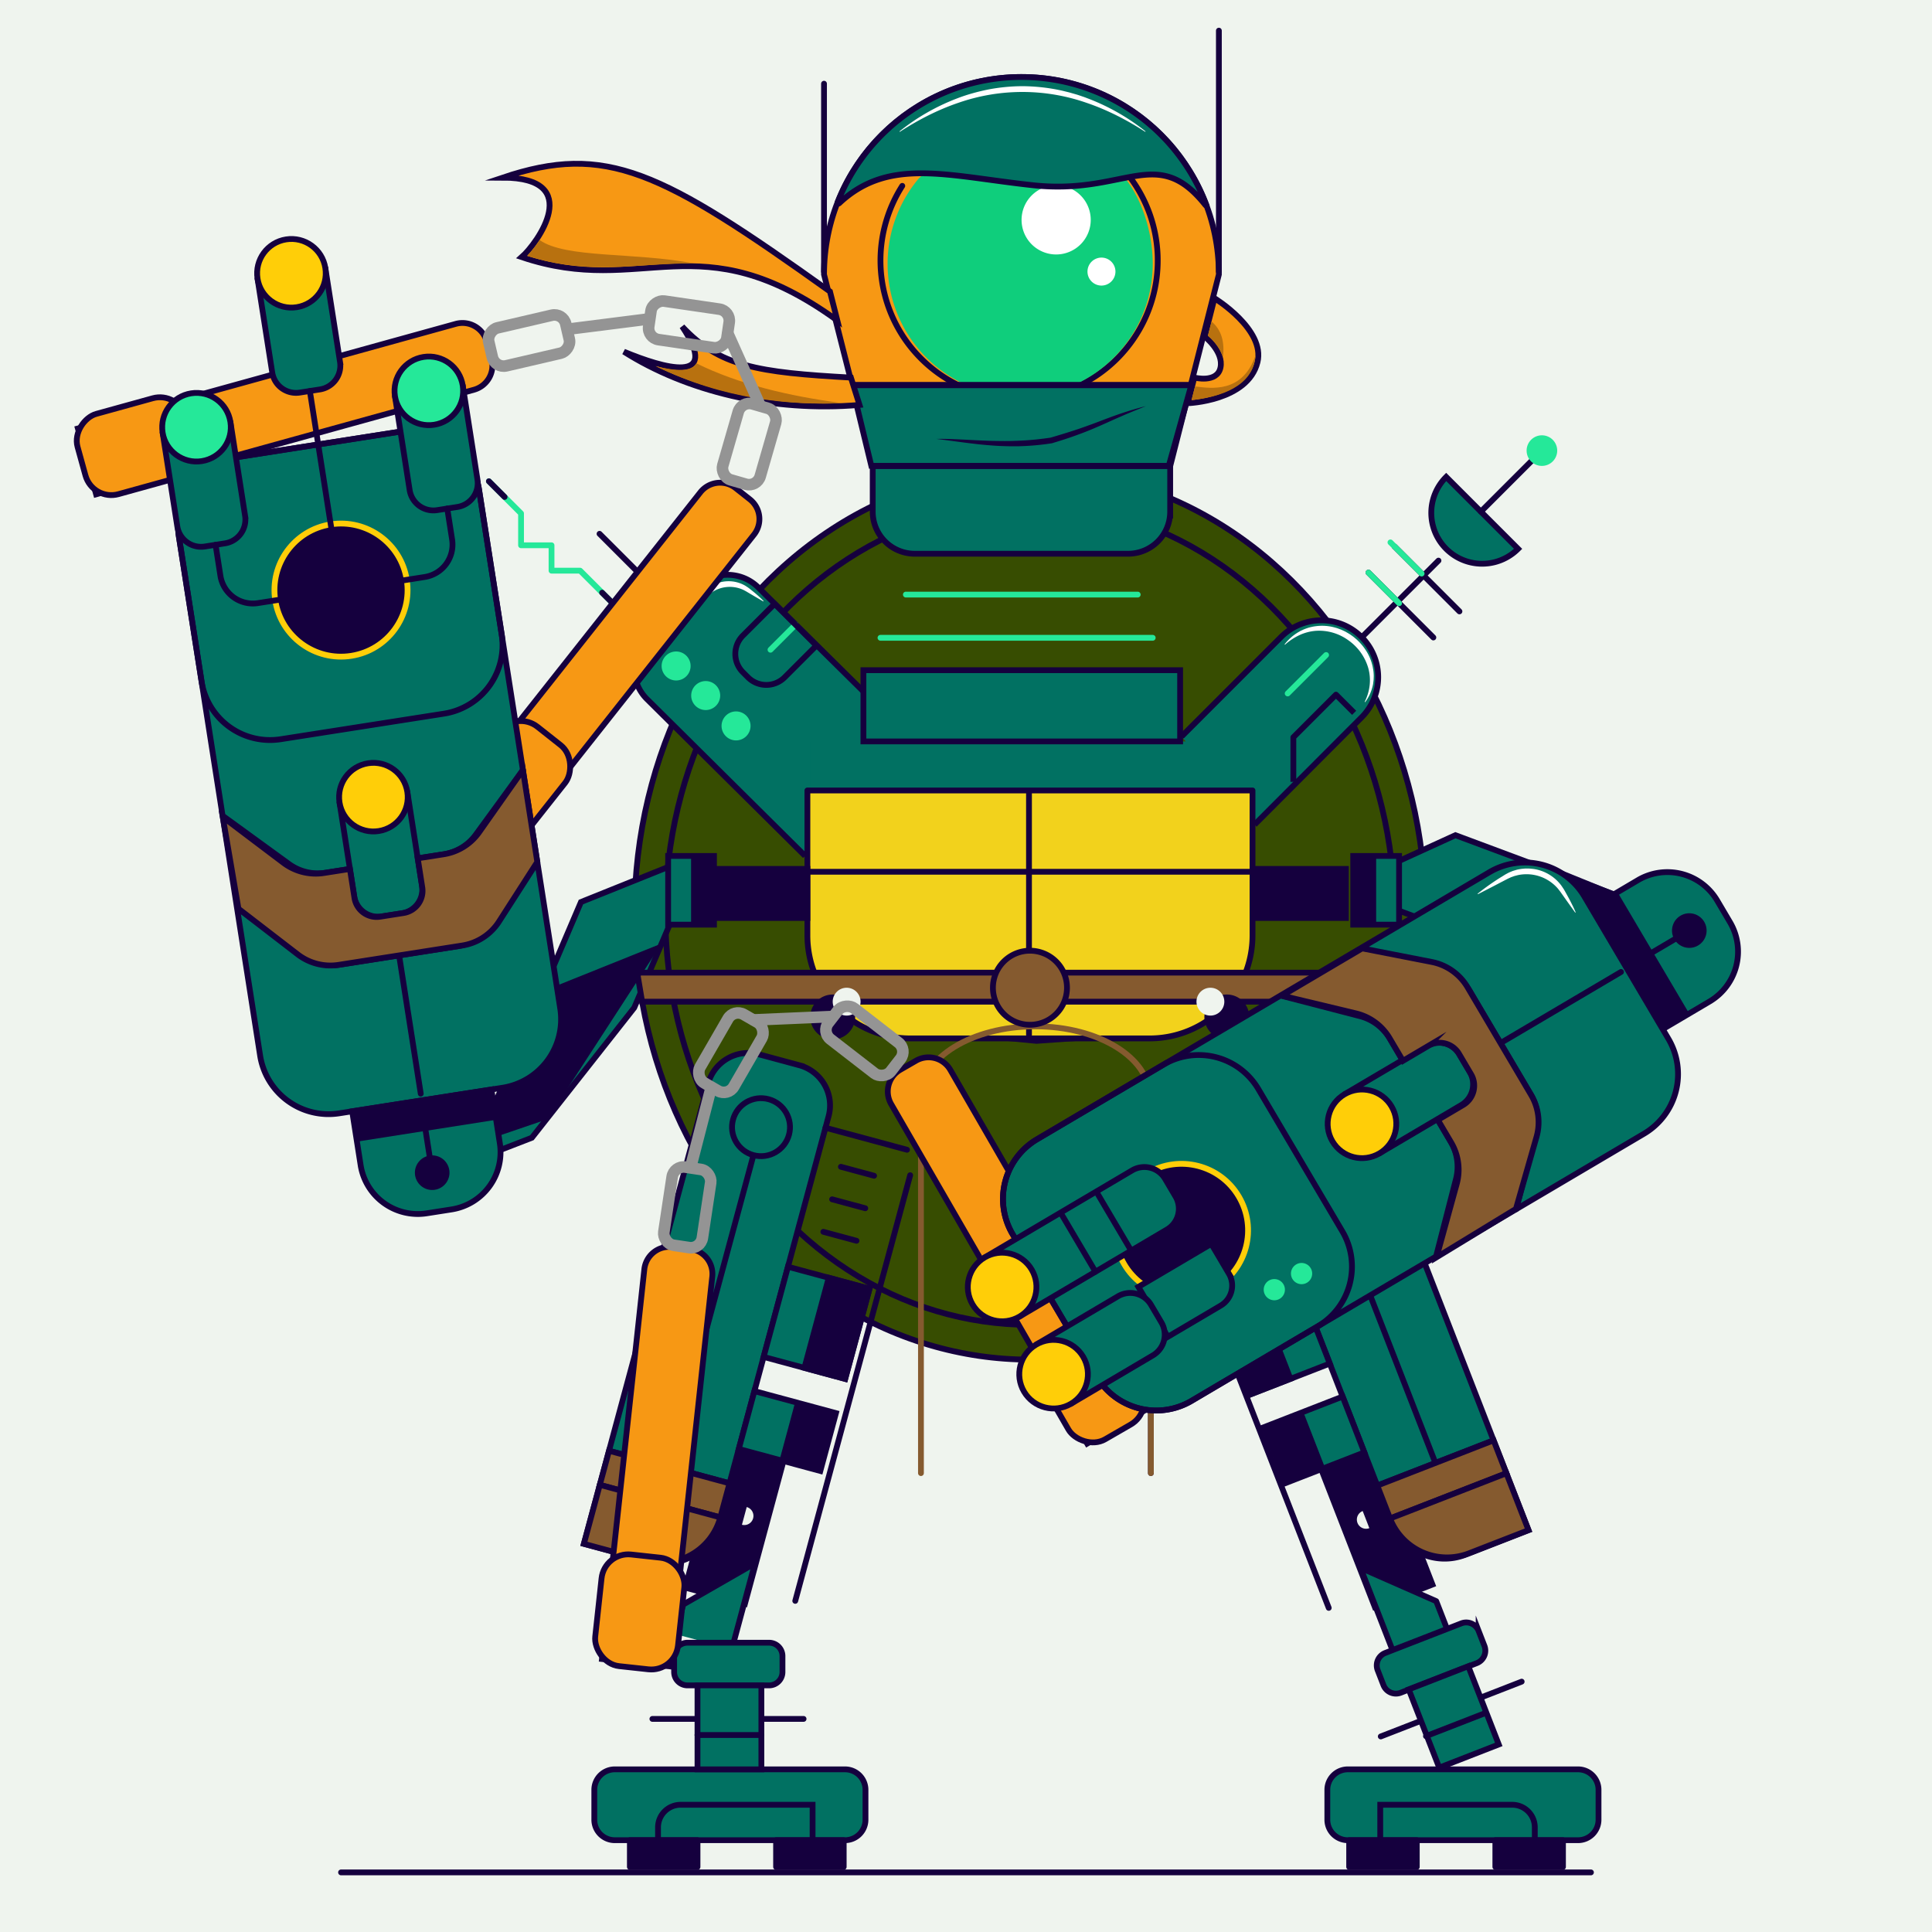 <svg id="Michelangelo" xmlns="http://www.w3.org/2000/svg" viewBox="0 0 2000 2000.003"><defs><style>.cls-1,.cls-20,.cls-30{fill:#eff4ee;}.cls-2{fill:#374d01;}.cls-10,.cls-11,.cls-12,.cls-13,.cls-14,.cls-15,.cls-17,.cls-2,.cls-23,.cls-26,.cls-3,.cls-30,.cls-5,.cls-6,.cls-8,.cls-9{stroke:#15003e;}.cls-10,.cls-11,.cls-13,.cls-16,.cls-17,.cls-2,.cls-20,.cls-21,.cls-22,.cls-27,.cls-29,.cls-30,.cls-5,.cls-9{stroke-linecap:round;}.cls-10,.cls-11,.cls-13,.cls-16,.cls-17,.cls-2,.cls-20,.cls-22,.cls-23,.cls-26,.cls-27,.cls-29,.cls-30,.cls-5,.cls-6{stroke-miterlimit:10;}.cls-10,.cls-11,.cls-12,.cls-13,.cls-14,.cls-15,.cls-16,.cls-17,.cls-2,.cls-20,.cls-21,.cls-22,.cls-23,.cls-26,.cls-29,.cls-3,.cls-30,.cls-5,.cls-6,.cls-8,.cls-9{stroke-width:6px;}.cls-24,.cls-3{fill:#25e899;}.cls-12,.cls-14,.cls-15,.cls-21,.cls-3,.cls-8,.cls-9{stroke-linejoin:round;}.cls-11,.cls-15,.cls-4{fill:#15003e;}.cls-14,.cls-5,.cls-6,.cls-7{fill:#017162;}.cls-8{fill:#f2d21c;}.cls-12,.cls-13,.cls-16,.cls-21,.cls-22,.cls-23,.cls-27,.cls-29,.cls-9{fill:none;}.cls-10{fill:#855a2f;}.cls-16{stroke:#855a2f;}.cls-17,.cls-26{fill:#f79814;}.cls-18{fill:#0fce7c;}.cls-19{fill:#fff;}.cls-20,.cls-21,.cls-22{stroke:#25e899;}.cls-25{fill:#b8710f;}.cls-27{stroke:#949494;stroke-width:12px;}.cls-28{fill:#ffce08;}.cls-29{stroke:#ffce08;}</style></defs><title>Michelangelo</title><g id="Back"><rect class="cls-1" width="2000" height="2000.003"/></g><g id="Character"><ellipse class="cls-2" cx="1066.209" cy="946.628" rx="409.403" ry="460.832"/><ellipse class="cls-2" cx="1066.209" cy="946.628" rx="377.423" ry="424.835"/><path class="cls-3" d="M835.818,933.226h460.781" transform="translate(0 0)"/><path class="cls-4" d="M835.818,933.228l5.003,67.567,45.643,61.667,40,3.787,146.417,14.267,150.12-10.76,50.32-34.883,23.277-66.417-9.99-35.227Z" transform="translate(0 0)"/><path class="cls-5" d="M486.696,1202.549,601.417,933.765l87.108-34.993c13.214-5.308,26.248,8.01,20.659,21.103l-52.65,123.351-105.96,134.571Z" transform="translate(0 0)"/><path class="cls-6" d="M833.435,886.038,669.691,723.678a45.11,45.11,0,0,1,0-63.79l51.63-51.63a45.11,45.11,0,0,1,63.79,0L918.838,740.543" transform="translate(0 0)"/><rect class="cls-7" x="838.801" y="767.507" width="449.069" height="50.787"/><path class="cls-6" d="M1223.21,762.367l103.053-103.054a58.888,58.888,0,0,1,83.28,83.28L1298.724,853.667" transform="translate(0 0)"/><path class="cls-8" d="M1190.092,1074.961H942.325A106.507,106.507,0,0,1,835.819,968.454V818.294h460.781V968.454A106.505,106.505,0,0,1,1190.092,1074.961Z" transform="translate(0 0)"/><line class="cls-9" x1="1065.209" y1="820.293" x2="1065.209" y2="1071.194"/><line class="cls-9" x1="1296.599" y1="902.445" x2="833.818" y2="902.445"/><polygon class="cls-10" points="1467.711 1036.922 664.706 1036.922 659.667 1006.872 1472.749 1006.872 1467.711 1036.922"/><path class="cls-4" d="M684.934,976.686,555.875,1028.532l-60.852,154.503,71.926-24.541Z" transform="translate(0 0)"/><rect class="cls-4" x="681.813" y="1544.408" width="156.02" height="70" transform="translate(-963.031 1901.328) rotate(-74.892)"/><path class="cls-5" d="M672.303,1616.479l-67.864-18.321,128.578-476.284a43.092,43.092,0,0,1,52.832-30.373l41.54,11.214a43.092,43.092,0,0,1,30.369,52.835L744.535,1574.957A58.914,58.914,0,0,1,672.303,1616.479Z" transform="translate(0 0)"/><rect class="cls-5" x="796.976" y="1325.666" width="96.667" height="87.433" transform="translate(-697.06 1828.573) rotate(-74.892)"/><rect class="cls-11" x="818.095" y="1353.226" width="96.667" height="43.717" transform="translate(-686.949 1853.178) rotate(-74.892)"/><rect class="cls-5" x="784.052" y="1437.676" width="62.037" height="87.433" transform="translate(-827.555 1882.197) rotate(-74.892)"/><rect class="cls-4" x="805.172" y="1465.236" width="62.037" height="43.717" transform="translate(-817.445 1906.801) rotate(-74.892)"/><circle class="cls-12" cx="787.797" cy="1166.836" r="30" transform="translate(-544.036 1623.292) rotate(-74.892)"/><path class="cls-12" d="M755.18,1535.523,630.438,1501.848" transform="translate(0 0)"/><path class="cls-12" d="M745.66,1570.788,620.918,1537.112" transform="translate(0 0)"/><path class="cls-12" d="M692.811,1518.686,780.282,1194.673" transform="translate(0 0)"/><rect class="cls-5" x="691.651" y="886.073" width="47.473" height="71.12"/><rect class="cls-4" x="715.403" y="886.073" width="23.737" height="71.12"/><path class="cls-13" d="M852.333,1275.179l34.328,9.267" transform="translate(0 0)"/><path class="cls-13" d="M861.419,1241.523l34.328,9.267" transform="translate(0 0)"/><path class="cls-13" d="M870.505,1207.867l34.328,9.267" transform="translate(0 0)"/><path class="cls-13" d="M854.545,1167.446l84.412,22.788" transform="translate(0 0)"/><path class="cls-5" d="M874.756,1904.961H636.413a21.19,21.19,0,0,1-21.19-21.19v-30.953a21.19,21.19,0,0,1,21.19-21.19H874.756a21.19,21.19,0,0,1,21.19,21.19v30.953A21.19,21.19,0,0,1,874.756,1904.961Z" transform="translate(0 0)"/><path class="cls-14" d="M757.527,1707.351l24.036-89.036-74.255,42.686-8.252,30.566" transform="translate(0 0)"/><path class="cls-13" d="M675.356,1779.403H831.866" transform="translate(0 0)"/><path class="cls-5" d="M796.173,1744.702H711.689a13.833,13.833,0,0,1-13.833-13.833v-16.5a13.833,13.833,0,0,1,13.833-13.833h84.483a13.833,13.833,0,0,1,13.833,13.833v16.5A13.833,13.833,0,0,1,796.173,1744.702Z" transform="translate(0 0)"/><rect class="cls-5" x="722.047" y="1744.702" width="66.127" height="86.927"/><path class="cls-13" d="M722.023,1796.072h66.127" transform="translate(0 0)"/><rect class="cls-15" x="652.047" y="1904.96" width="70" height="27.703"/><rect class="cls-15" x="803.399" y="1904.96" width="70" height="27.703"/><path class="cls-1" d="M768.044,1578.433a9.5,9.5,0,0,0,4.952-18.343" transform="translate(0 0)"/><path class="cls-13" d="M681.189,1904.96v-13.28a23.386,23.386,0,0,1,23.387-23.387H841.19v45" transform="translate(0 0)"/><path class="cls-13" d="M942.206,1216.575l-118.959,440.653" transform="translate(0 0)"/><path class="cls-16" d="M953.365,1161.627V1524.961" transform="translate(0 0)"/><path class="cls-5" d="M1780.456,966.726,1506.642,864.591l-85.391,38.994c-12.953,5.915-12.287,24.538,1.051,29.513l125.661,46.87,170.534,15.979Z" transform="translate(0 0)"/><path class="cls-4" d="M1480.178,954.688l126.516-57.774,153.885,62.399-67.355,35.199Z" transform="translate(0 0)"/><rect class="cls-4" x="1390.82" y="1504.009" width="70" height="156.02" transform="translate(-476.585 624.626) rotate(-21.259)"/><path class="cls-5" d="M1516.808,1609.499l65.51-25.487-178.873-459.764a43.092,43.092,0,0,0-55.783-24.537l-40.099,15.601a43.092,43.092,0,0,0-24.533,55.785l157.512,404.86A58.914,58.914,0,0,0,1516.808,1609.499Z" transform="translate(0 0)"/><rect class="cls-5" x="1274.608" y="1334.029" width="87.433" height="96.667" transform="translate(-411.508 572.064) rotate(-21.259)"/><rect class="cls-11" x="1276.096" y="1341.955" width="43.717" height="96.667" transform="translate(-415.768 565.217) rotate(-21.259)"/><rect class="cls-5" x="1316.675" y="1459.469" width="87.433" height="62.037" transform="translate(-447.85 594.674) rotate(-21.259)"/><rect class="cls-4" x="1318.162" y="1467.394" width="43.717" height="62.037" transform="translate(-452.109 587.827) rotate(-21.259)"/><circle class="cls-12" cx="1353.799" cy="1174.821" r="30" transform="translate(-333.844 570.804) rotate(-21.259)"/><path class="cls-12" d="M1425.735,1537.89l120.415-46.848" transform="translate(0 0)"/><path class="cls-12" d="M1438.979,1571.931l120.415-46.848" transform="translate(0 0)"/><path class="cls-12" d="M1485.94,1514.467l-121.686-312.775" transform="translate(0 0)"/><rect class="cls-5" x="1400.85" y="886.073" width="47.473" height="71.12"/><rect class="cls-4" x="1400.85" y="886.073" width="23.737" height="71.12"/><path class="cls-13" d="M1301.249,1289.453l-33.137,12.892" transform="translate(0 0)"/><path class="cls-13" d="M1288.609,1256.965l-33.137,12.892" transform="translate(0 0)"/><path class="cls-13" d="M1275.969,1224.476l-33.137,12.892" transform="translate(0 0)"/><path class="cls-13" d="M1287.501,1182.579l-81.484,31.702" transform="translate(0 0)"/><path class="cls-5" d="M1395.249,1904.961h238.344a21.19,21.19,0,0,0,21.19-21.19v-30.953a21.19,21.19,0,0,0-21.19-21.19H1395.249a21.19,21.19,0,0,0-21.19,21.19v30.953A21.19,21.19,0,0,0,1395.249,1904.961Z" transform="translate(0 0)"/><path class="cls-14" d="M1441.812,1708.98l-33.438-85.948,78.401,34.483,11.479,29.506" transform="translate(0 0)"/><path class="cls-13" d="M1575.229,1740.826,1429.369,1797.574" transform="translate(0 0)"/><path class="cls-5" d="M1450.054,1752.291l78.735-30.632a13.833,13.833,0,0,0,7.876-17.908l-5.983-15.377a13.833,13.833,0,0,0-17.908-7.876l-78.735,30.632a13.833,13.833,0,0,0-7.876,17.908l5.983,15.377A13.833,13.833,0,0,0,1450.054,1752.291Z" transform="translate(0 0)"/><rect class="cls-5" x="1471.031" y="1734.439" width="66.127" height="86.927" transform="matrix(0.932, -0.363, 0.363, 0.932, -542.282, 666.336)"/><path class="cls-13" d="M1537.784,1773.28l-61.627,23.976" transform="translate(0 0)"/><path class="cls-17" d="M853.016,284.1c0-112.877,91.503-204.381,204.38-204.381s204.384,91.504,204.384,204.381l-50.413,198.471H903.43Z" transform="translate(0 0)"/><path class="cls-13" d="M992.268,398.821a143.588,143.588,0,0,1-58.24-206.404" transform="translate(0 0)"/><path class="cls-13" d="M1170.75,184.87a143.57,143.57,0,0,1-51.577,213.217" transform="translate(0 0)"/><path class="cls-18" d="M1000.941,398.831a137.281,137.281,0,0,1-50.767-213.007C962.314,171.115,1008.635,163.944,1053.5,178c34.993,12.164,39.824,2.713,105.332,0,21.371,21.542,34.476,60.223,34.476,95.117a137.267,137.267,0,0,1-82.09,125.707" transform="translate(0 0)"/><path class="cls-19" d="M1129.126,227.623a35.8,35.8,0,1,1-35.8-35.8,35.798,35.798,0,0,1,35.8,35.8" transform="translate(0 0)"/><path class="cls-19" d="M1154.708,281.144a14.475,14.475,0,1,1-14.477-14.477,14.477,14.477,0,0,1,14.477,14.477" transform="translate(0 0)"/><path class="cls-5" d="M1248.664,211.911a.45.45,0,0,1-.777.43C1197.554,148.972,1165.5,202,1070,191.823c-89.053-9.49-149.803-29.789-201.303,18.612a.978.978,0,0,1-1.581-1.072,204.465,204.465,0,0,1,381.549,2.547Z" transform="translate(0 0)"/><rect class="cls-15" x="1547.984" y="1904.96" width="70" height="27.703"/><rect class="cls-15" x="1396.65" y="1904.96" width="70" height="27.703"/><path class="cls-1" d="M1417.542,1581.932a9.5,9.5,0,0,1-6.889-17.707" transform="translate(0 0)"/><path class="cls-13" d="M1588.82,1904.96v-13.28a23.386,23.386,0,0,0-23.387-23.387H1428.82v45" transform="translate(0 0)"/><path class="cls-13" d="M1210.022,1239.102l165.492,425.369" transform="translate(0 0)"/><path class="cls-13" d="M1191.378,1161.627V1524.961" transform="translate(0 0)"/><path class="cls-16" d="M1191.378,1161.627V1524.961" transform="translate(0 0)"/><path class="cls-4" d="M885.244,1052.737a23.222,23.222,0,1,0-23.223,23.223,23.222,23.222,0,0,0,23.223-23.223" transform="translate(0 0)"/><path class="cls-4" d="M1293.224,1052.737a23.222,23.222,0,1,0-23.223,23.223,23.222,23.222,0,0,0,23.223-23.223" transform="translate(0 0)"/><rect class="cls-4" x="739.154" y="896.496" width="99.647" height="56.797"/><rect class="cls-4" x="1296.609" y="896.496" width="99.647" height="56.797"/><path class="cls-16" d="M1190.092,1135.141c0-40.14-52.993-72.68-118.364-72.68s-118.36,32.54-118.36,72.68" transform="translate(0 0)"/><path class="cls-10" d="M1104.542,1022.509a38.333,38.333,0,1,0-38.333,38.333,38.335,38.335,0,0,0,38.333-38.333" transform="translate(0 0)"/><path class="cls-1" d="M1267.416,1036.922a14.413,14.413,0,1,0-14.413,14.413,14.414,14.414,0,0,0,14.413-14.413" transform="translate(0 0)"/><path class="cls-1" d="M890.847,1036.922A14.413,14.413,0,1,0,876.434,1051.335a14.414,14.414,0,0,0,14.413-14.413" transform="translate(0 0)"/><rect class="cls-5" x="893.813" y="693.78" width="327.844" height="73.727"/><path class="cls-5" d="M881.753,398.459l351.549.003-23.385,83.737H901.979Z" transform="translate(0 0)"/><path class="cls-5" d="M1167.834,573.228h-220.877a43.528,43.528,0,0,1-43.527-43.53V482.571h307.934v47.127A43.531,43.531,0,0,1,1167.834,573.228Z" transform="translate(0 0)"/><path class="cls-13" d="M853.016,281.141V86.634" transform="translate(0 0)"/><path class="cls-13" d="M1261.781,31.717V281.144" transform="translate(0 0)"/><path class="cls-13" d="M883.203,398.814H1231.851" transform="translate(0 0)"/><path class="cls-20" d="M911.463,660.244h281.844" transform="translate(0 0)"/><path class="cls-20" d="M937.745,615.513h240.034" transform="translate(0 0)"/><path class="cls-21" d="M669.689,659.89l-46.353-46.353L600.549,590.75h-29.61v-26.273H539.389V531.476l-33.28-33.277" transform="translate(0 0)"/><path class="cls-9" d="M522.358,514.448,506.106,498.197" transform="translate(0 0)"/><path class="cls-9" d="M669.69,659.889,623.337,613.536" transform="translate(0 0)"/><path class="cls-22" d="M823.534,646.68,797.607,672.608" transform="translate(0 0)"/><path class="cls-23" d="M845.138,668.288l-32.863,32.863a26.856,26.856,0,0,1-37.983,0l-5.23-5.23a26.862,26.862,0,0,1,0-37.983l32.863-32.863Z" transform="translate(0 0)"/><path class="cls-24" d="M772.568,740.858a15,15,0,1,0,0,21.213,15.002,15.002,0,0,0,0-21.213" transform="translate(0 0)"/><path class="cls-24" d="M741.139,709.431a15,15,0,1,0,0,21.213,15.002,15.002,0,0,0,0-21.213" transform="translate(0 0)"/><path class="cls-24" d="M710.527,678.816a15,15,0,1,0,0,21.213,15.002,15.002,0,0,0,0-21.213" transform="translate(0 0)"/><path class="cls-9" d="M698.807,630.772l-78.173-78.173" transform="translate(0 0)"/><path class="cls-13" d="M1411.327,658.12l77.775-77.775" transform="translate(0 0)"/><path class="cls-13" d="M1416.627,592.739l67.185,67.185" transform="translate(0 0)"/><path class="cls-22" d="M1416.624,592.743l31.709,31.709" transform="translate(0 0)"/><path class="cls-13" d="M1443.631,565.733l67.185,67.185" transform="translate(0 0)"/><path class="cls-22" d="M1439.384,561.476l32.282,32.282" transform="translate(0 0)"/><path class="cls-6" d="M1571.524,568.158a52.637,52.637,0,1,1-74.44-74.44Z" transform="translate(0 0)"/><path class="cls-9" d="M1533.007,529.639l63.173-63.173" transform="translate(0 0)"/><path class="cls-24" d="M1612.015,466.464a15.833,15.833,0,1,0-15.833,15.833,15.835,15.835,0,0,0,15.833-15.833" transform="translate(0 0)"/><path class="cls-22" d="M1332.997,717.864l39.791-39.787" transform="translate(0 0)"/><path class="cls-12" d="M1338.875,809.316V763.21l44.11-44.11,18.807,18.807" transform="translate(0 0)"/><path class="cls-13" d="M353.053,1938.294h1293.895" transform="translate(0 0)"/><path class="cls-17" d="M880.865,390.875C784.392,385.528,744.688,379.358,706.149,338c40.993,61.087-20.058,42.789-60.339,26.048,64.156,40.761,152.862,62.881,243.942,55.136Z" transform="translate(0 0)"/><path class="cls-19" d="M712.442,640.375A143.565,143.565,0,0,1,724.07,619.2c.546-.847,1.052-1.669,1.631-2.537.669-.908,1.362-1.806,2.061-2.705.764-.839,1.534-1.684,2.334-2.5l2.586-2.261c.908-.7,1.868-1.333,2.811-1.992.982-.594,1.991-1.152,2.993-1.722,1.039-.494,2.105-.936,3.161-1.397,1.083-.389,2.181-.747,3.277-1.104a34.247,34.247,0,0,1,26.522,3.314c.957.59,1.885,1.221,2.813,1.83.871.605,1.626,1.184,2.415,1.828l4.682,3.776a117.684,117.684,0,0,1,8.944,8.255l.055.058a.295.295,0,0,1-.363.457l-10.298-5.993-5.126-3.035c-.855-.5-1.705-1.026-2.565-1.505-.867-.454-1.722-.93-2.597-1.367a33.314,33.314,0,0,0-33.373,3.191l-2.296,1.819-2.124,2.02-1.932,2.206-1.859,2.324-7.418,9.323-7.492,9.264a.295.295,0,0,1-.501-.302Z" transform="translate(0 0)"/><path class="cls-25" d="M721,376.167c43.013,21.276,94.871,33.832,150.872,41.146-53.706,2.438-123.426-3.87-192.706-38.146C700.583,384.5,715.708,384.708,721,376.167Z" transform="translate(0 0)"/><path class="cls-26" d="M625.663,464.574h18.684a26.024,26.024,0,0,1,26.024,26.024V896.437a0,0,0,0,1,0,0h-70.732a0,0,0,0,1,0,0V490.598A26.024,26.024,0,0,1,625.663,464.574Z" transform="translate(558.9 -247.14) rotate(38.329)"/><rect class="cls-26" x="489.299" y="749.376" width="86.192" height="116.222" rx="27.776" ry="27.776" transform="translate(615.535 -156.135) rotate(38.329)"/><path class="cls-26" d="M288.838,204.099h18.684a26.024,26.024,0,0,1,26.024,26.024V635.963a0,0,0,0,1,0,0h-70.732a0,0,0,0,1,0,0V230.123a26.024,26.024,0,0,1,26.024-26.024Z" transform="translate(623.452 20.613) rotate(74.529)"/><rect class="cls-26" x="97.286" y="403.786" width="86.192" height="116.222" rx="27.776" ry="27.776" transform="translate(548.097 203.392) rotate(74.529)"/><rect class="cls-27" x="527.487" y="311.598" width="40.334" height="81.813" rx="12" ry="12" transform="translate(766.98 -260.75) rotate(76.911)"/><rect class="cls-27" x="693.046" y="294.904" width="40.334" height="81.813" rx="12" ry="12" transform="translate(1148.796 -321.236) rotate(98.329)"/><rect class="cls-27" x="755.441" y="418.799" width="40.334" height="81.813" rx="12" ry="12" transform="translate(1393.408 1116.379) rotate(-163.908)"/><line class="cls-27" x1="670.845" y1="330.278" x2="589.733" y2="340.558"/><line class="cls-27" x1="786.947" y1="419.966" x2="753.51" y2="345.354"/><path class="cls-5" d="M244.948,473.33l168.947-26.441a71.741,71.741,0,0,1,81.97,59.785l84.108,537.409a71.741,71.741,0,0,1-59.785,81.97L351.242,1152.494a71.741,71.741,0,0,1-81.97-59.785L185.163,555.3A71.741,71.741,0,0,1,244.948,473.33Z" transform="translate(0 0)"/><path class="cls-5" d="M364.593,1150.404l144.116-22.555,8.712,55.666A59.933,59.933,0,0,1,467.475,1251.991l-25.694,4.021a59.932,59.932,0,0,1-68.476-49.943Z" transform="translate(0 0)"/><path class="cls-13" d="M244.948,473.332l168.947-26.441a71.741,71.741,0,0,1,81.97,59.785l23.497,150.136a71.741,71.741,0,0,1-59.785,81.97l-168.947,26.441A71.741,71.741,0,0,1,208.661,705.438l-23.497-150.136A71.741,71.741,0,0,1,244.948,473.332Z" transform="translate(0 0)"/><path class="cls-13" d="M556.215,892.277l-48.812,66.926A50.844,50.844,0,0,1,474.188,979.472l-122.403,19.157a50.839,50.839,0,0,1-37.755-9.105L246.848,940.695" transform="translate(0 0)"/><path class="cls-13" d="M541.327,797.146,492.515,864.072a50.844,50.844,0,0,1-33.215,20.27l-122.403,19.157a50.839,50.839,0,0,1-37.755-9.105l-67.182-48.829" transform="translate(0 0)"/><path class="cls-5" d="M421.652,819.71l15.215,97.214A24.934,24.934,0,0,1,416.089,945.416l-20.915,3.273a24.937,24.937,0,0,1-28.493-20.781L351.466,830.695" transform="translate(0 0)"/><path class="cls-28" d="M351.467,830.693A35.52,35.52,0,1,0,381.068,790.108a35.521,35.521,0,0,0-29.601,40.585" transform="translate(0 0)"/><circle class="cls-13" cx="386.56" cy="825.204" r="35.52" transform="translate(-122.948 69.696) rotate(-8.895)"/><path class="cls-5" d="M479.032,399.113l15.215,97.217a24.934,24.934,0,0,1-20.781,28.489l-20.912,3.273a24.934,24.934,0,0,1-28.492-20.778L408.846,410.097" transform="translate(0 0)"/><path class="cls-24" d="M408.847,410.095a35.52,35.52,0,1,0,29.601-40.585,35.521,35.521,0,0,0-29.601,40.585" transform="translate(0 0)"/><circle class="cls-13" cx="443.94" cy="404.606" r="35.52" transform="translate(-57.223 73.51) rotate(-8.895)"/><path class="cls-4" d="M284.953,621.52a68.888,68.888,0,1,0,57.409-78.714A68.89,68.89,0,0,0,284.953,621.52" transform="translate(0 0)"/><circle class="cls-29" cx="353.015" cy="610.866" r="68.89" transform="translate(-90.21 61.932) rotate(-8.895)"/><path class="cls-5" d="M238.511,436.756l15.215,97.217a24.934,24.934,0,0,1-20.778,28.489L212.032,565.735a24.934,24.934,0,0,1-28.492-20.778L168.325,447.741" transform="translate(0 0)"/><path class="cls-24" d="M168.326,447.739a35.52,35.52,0,1,0,29.601-40.585,35.521,35.521,0,0,0-29.601,40.585" transform="translate(0 0)"/><circle class="cls-13" cx="203.419" cy="442.25" r="35.52" transform="translate(-65.936 36.773) rotate(-8.895)"/><path class="cls-5" d="M336.78,277.422l15.215,97.217A24.934,24.934,0,0,1,331.217,403.128l-20.915,3.273a24.937,24.937,0,0,1-28.492-20.778l-15.215-97.217" transform="translate(0 0)"/><path class="cls-28" d="M266.595,288.405a35.52,35.52,0,1,0,29.601-40.585,35.521,35.521,0,0,0-29.601,40.585" transform="translate(0 0)"/><circle class="cls-13" cx="301.688" cy="282.916" r="35.52" transform="translate(-40.118 50.051) rotate(-8.895)"/><path class="cls-13" d="M320.756,404.766l23.666,151.213" transform="translate(0 0)"/><path class="cls-13" d="M353.015,610.869l86.701-13.569a33.966,33.966,0,0,0,28.306-38.81l-5.013-32.033" transform="translate(0 0)"/><path class="cls-13" d="M353.684,610.764l-86.701,13.569a33.966,33.966,0,0,1-38.81-28.306l-5.013-32.033" transform="translate(0 0)"/><rect class="cls-4" x="365.857" y="1140.785" width="146.343" height="30" transform="matrix(0.988, -0.155, 0.155, 0.988, -173.433, 81.785)"/><path class="cls-4" d="M429.721,1216.729a17.9,17.9,0,1,0,14.917-20.453,17.899,17.899,0,0,0-14.917,20.453" transform="translate(0 0)"/><path class="cls-30" d="M445.774,1203.576l-5.817-37.168" transform="translate(0 0)"/><path class="cls-30" d="M435.558,1132.155,413.157,989.023" transform="translate(0 0)"/><path class="cls-10" d="M556.216,892.276l-14.89-95.13L496.022,861.504a55.386,55.386,0,0,1-36.726,22.838l-26.869,4.205,4.71,30.095a23.197,23.197,0,0,1-19.331,26.505l-24.349,3.811A23.197,23.197,0,0,1,366.951,929.627L362.241,899.532l-26.87,4.205a55.386,55.386,0,0,1-41.947-10.525l-62.804-47.439,16.227,94.921,61.352,47.276a55.386,55.386,0,0,0,42.371,10.848L478.529,978.792a55.386,55.386,0,0,0,38.036-24.787Z" transform="translate(0 0)"/><path class="cls-19" d="M931.343,135.845a221.627,221.627,0,0,1,59.286-33.913q8.052-3.118,16.411-5.441c5.557-1.57,11.19-2.889,16.87-4.018a192.986,192.986,0,0,1,34.59-3.26,196.482,196.482,0,0,1,34.582,3.318c2.838.575,5.681,1.111,8.48,1.84l4.212,1.025c1.406.333,2.783.773,4.175,1.154l4.163,1.186c1.383.408,2.75.87,4.114,1.334l4.09,1.397c1.357.482,2.693,1.021,4.039,1.528a223.418,223.418,0,0,1,59.316,33.85l.021.016a.299.299,0,0,1-.348.486c-18.939-12.249-39.155-22.639-60.514-29.892a201.651,201.651,0,0,0-132.67-.048c-21.359,7.254-41.572,17.655-60.488,29.94a.299.299,0,0,1-.351-.485Z" transform="translate(0 0)"/><path class="cls-19" d="M1329.939,666.844a50.52,50.52,0,0,1,13.966-12.349c.684-.411,1.385-.791,2.081-1.189.694-.404,1.446-.679,2.172-1.025a38.052,38.052,0,0,1,4.481-1.831,31.54,31.54,0,0,1,4.686-1.347,40.692,40.692,0,0,1,4.828-.87,49.45,49.45,0,0,1,19.624,1.368l2.394.665,2.325.861c.773.295,1.554.572,2.319.886l2.246,1.05c.742.364,1.502.698,2.219,1.107l2.14,1.25a44.746,44.746,0,0,1,4.146,2.708,49.355,49.355,0,0,1,3.876,3.077,22.206,22.206,0,0,1,1.843,1.649l1.765,1.735a58.674,58.674,0,0,1,6.236,7.662,50.312,50.312,0,0,1,7.733,18.041c.265,1.624.612,3.223.786,4.847a46.406,46.406,0,0,1,.279,4.881l-.086,2.437a18.837,18.837,0,0,1-.175,2.417l-.315,2.398a14.944,14.944,0,0,1-.421,2.367,43.741,43.741,0,0,1-7.75,17.011l-.03.04a.298.298,0,0,1-.504-.313,50.367,50.367,0,0,0,5.067-17.102,46.941,46.941,0,0,0-1.444-17.716,53.152,53.152,0,0,0-20.371-28.569,51.486,51.486,0,0,0-33.565-9.991,48.99,48.99,0,0,0-17.22,4.446,60.642,60.642,0,0,0-14.927,9.842.298.298,0,0,1-.434-.405Z" transform="translate(0 0)"/><path class="cls-4" d="M969.368,454.361c9.961-.208,19.921.336,29.845.801,4.961.274,9.915.53,14.865.734,4.946.25,9.889.439,14.827.538,4.938.072,9.868.183,14.794.104,2.464.01,4.923-.104,7.382-.176,2.461-.057,4.915-.207,7.37-.326,9.823-.477,19.591-1.583,29.305-3.018l-.374.084c8.301-2.442,16.574-4.95,24.787-7.623q6.153-2.023,12.246-4.224c4.064-1.465,8.132-2.928,12.182-4.479,8.092-3.099,16.253-6.193,24.518-8.986,8.273-2.769,16.631-5.257,25.085-7.352-8.079,3.261-16.14,6.485-24.092,9.942-3.975,1.731-7.949,3.457-11.903,5.243q-5.926,2.702-11.914,5.309c-3.99,1.746-8.006,3.471-12.062,5.1q-6.094,2.418-12.264,4.65c-8.218,2.989-16.545,5.639-24.904,8.141l-.173.052-.201.032a260.099,260.099,0,0,1-29.97,2.898l-3.76.145c-1.254.041-2.507.016-3.761.027-2.507-.001-5.013.038-7.516-.048-5.008-.098-10.01-.27-14.994-.641-4.986-.351-9.958-.791-14.916-1.291-4.956-.542-9.898-1.149-14.831-1.766C989.074,456.926,979.252,455.567,969.368,454.361Z" transform="translate(0 0)"/><rect class="cls-10" x="1427.961" y="1513.223" width="129.207" height="36.527" transform="translate(-453.721 645.387) rotate(-21.259)"/><path class="cls-10" d="M1582.319,1584.012l-61.478,23.918a63.238,63.238,0,0,1-81.861-36l0-0,120.415-46.848Z" transform="translate(0 0)"/><rect class="cls-10" x="623.447" y="1518.055" width="129.207" height="36.527" transform="translate(951.909 3198.867) rotate(-164.892)"/><path class="cls-10" d="M604.442,1598.16,668.129,1615.353a63.238,63.238,0,0,0,77.532-44.564l0-0-124.741-33.675Z" transform="translate(0 0)"/><path class="cls-26" d="M1038.763,1073.786h18.684a26.024,26.024,0,0,1,26.024,26.024v405.839a0,0,0,0,1,0,0h-70.732a0,0,0,0,1,0,0V1099.81A26.024,26.024,0,0,1,1038.763,1073.786Z" transform="translate(-504.439 696.842) rotate(-30)"/><rect class="cls-26" x="1085.124" y="1373.854" width="86.192" height="116.222" rx="27.776" ry="27.776" transform="translate(-564.83 755.957) rotate(-30)"/><path class="cls-26" d="M672.317,1290.616H691.001a26.024,26.024,0,0,1,26.024,26.024v405.839a0,0,0,0,1,0,0h-70.732a0,0,0,0,1,0,0V1316.64A26.024,26.024,0,0,1,672.317,1290.616Z" transform="translate(166.698 -64.808) rotate(6.2)"/><rect class="cls-26" x="619.199" y="1610.542" width="86.192" height="116.222" rx="27.776" ry="27.776" transform="translate(184.093 -61.769) rotate(6.2)"/><rect class="cls-27" x="690.864" y="1208.864" width="40.334" height="81.813" rx="12" ry="12" transform="matrix(0.989, 0.149, -0.149, 0.989, 194.465, -92.113)"/><rect class="cls-27" x="736.487" y="1048.842" width="40.334" height="81.813" rx="12" ry="12" transform="matrix(0.866, 0.5, -0.5, 0.866, 646.247, -232.328)"/><rect class="cls-27" x="874.666" y="1036.609" width="40.334" height="81.813" rx="12" ry="12" transform="translate(2294.656 1029.966) rotate(127.763)"/><line class="cls-27" x1="735.866" y1="1127.079" x2="715.467" y2="1206.254"/><line class="cls-27" x1="862.089" y1="1052.303" x2="780.404" y2="1055.825"/><path class="cls-5" d="M1647.067,939.771l74.161,125.612,48.519-28.645a59.933,59.933,0,0,0,21.137-82.078l-13.222-22.395a59.932,59.932,0,0,0-82.076-21.138Z" transform="translate(0 0)"/><path class="cls-5" d="M1048.236,1277.625l86.938,147.255a71.741,71.741,0,0,0,98.25,25.304L1701.832,1173.638a71.741,71.741,0,0,0,25.304-98.25l-86.938-147.255a71.741,71.741,0,0,0-98.25-25.304L1073.54,1179.375A71.741,71.741,0,0,0,1048.236,1277.625Z" transform="translate(0 0)"/><path class="cls-13" d="M1048.238,1277.624l86.938,147.255a71.741,71.741,0,0,0,98.25,25.304l130.859-77.259a71.741,71.741,0,0,0,25.304-98.25l-86.938-147.255a71.741,71.741,0,0,0-98.25-25.304l-130.859,77.259A71.741,71.741,0,0,0,1048.238,1277.624Z" transform="translate(0 0)"/><path class="cls-13" d="M1569.518,1251.756l20.66-80.218a50.844,50.844,0,0,0-5.455-38.527l-62.988-106.687a50.839,50.839,0,0,0-31.022-23.367l-80.394-20.846" transform="translate(0 0)"/><path class="cls-13" d="M1486.602,1300.71l20.66-80.218a50.844,50.844,0,0,0-5.455-38.527l-62.988-106.687a50.839,50.839,0,0,0-31.022-23.367L1327.404,1031.064" transform="translate(0 0)"/><path class="cls-5" d="M1427.979,1193.964l84.732-50.025a24.934,24.934,0,0,0,8.797-34.148l-10.763-18.23a24.935,24.935,0,0,0-34.151-8.796l-84.732,50.025" transform="translate(0 0)"/><path class="cls-28" d="M1391.861,1132.792a35.52,35.52,0,1,1-12.529,48.645,35.521,35.521,0,0,1,12.529-48.645" transform="translate(0 0)"/><circle class="cls-13" cx="1409.922" cy="1163.377" r="35.52" transform="translate(-395.653 878.376) rotate(-30.557)"/><path class="cls-4" d="M1188.082,1214.35a68.888,68.888,0,1,1-24.299,94.347,68.89,68.89,0,0,1,24.299-94.347" transform="translate(0 0)"/><circle class="cls-29" cx="1223.105" cy="1273.673" r="68.89" transform="translate(-477.672 798.715) rotate(-30.557)"/><path class="cls-5" d="M1055.448,1362.873l152.637-90.116a24.934,24.934,0,0,0,8.797-34.148l-10.763-18.23a24.937,24.937,0,0,0-34.151-8.796l-152.637,90.116" transform="translate(0 0)"/><path class="cls-28" d="M1019.331,1301.7a35.52,35.52,0,1,1-12.529,48.645,35.521,35.521,0,0,1,12.529-48.645" transform="translate(0 0)"/><circle class="cls-13" cx="1037.391" cy="1332.285" r="35.52" transform="translate(-533.263 712.439) rotate(-30.557)"/><path class="cls-5" d="M1208.946,1383.86l-30.504-51.667,75.483-44.565,18.26,30.929a24.084,24.084,0,0,1-8.495,32.983Z" transform="translate(0 0)"/><path class="cls-5" d="M1108.732,1453.124l84.734-50.027a24.934,24.934,0,0,0,8.793-34.15l-10.761-18.227a24.934,24.934,0,0,0-34.149-8.797l-84.734,50.027" transform="translate(0 0)"/><path class="cls-28" d="M1072.615,1391.952a35.52,35.52,0,1,1-12.529,48.645,35.521,35.521,0,0,1,12.529-48.645" transform="translate(0 0)"/><circle class="cls-13" cx="1090.675" cy="1422.537" r="35.52" transform="translate(-571.747 752.062) rotate(-30.557)"/><rect class="cls-4" x="1683.52" y="920.653" width="30" height="146.343" transform="translate(-269.372 1001.552) rotate(-30.557)"/><path class="cls-4" d="M1739.665,947.914a17.9,17.9,0,1,1-6.314,24.514,17.899,17.899,0,0,1,6.314-24.514" transform="translate(0 0)"/><path class="cls-30" d="M1739.714,968.674,1707.319,987.8" transform="translate(0 0)"/><path class="cls-30" d="M1678.069,1006.162l-124.754,73.654" transform="translate(0 0)"/><path class="cls-30" d="M1134.024,1316.481l-34.812-58.964" transform="translate(0 0)"/><path class="cls-30" d="M1170.982,1294.661l-34.812-58.964" transform="translate(0 0)"/><path class="cls-24" d="M1352.967,1327.851a10.977,10.977,0,1,0-15.033-3.872,10.975,10.975,0,0,0,15.033,3.872" transform="translate(0 0)"/><path class="cls-24" d="M1324.746,1344.513a10.977,10.977,0,1,0-15.033-3.872,10.975,10.975,0,0,0,15.033,3.872" transform="translate(0 0)"/><path class="cls-10" d="M1410.113,981.76l-82.915,48.954,76.535,18.348a55.386,55.386,0,0,1,34.782,25.702l13.827,23.419,26.231-15.487a23.197,23.197,0,0,1,31.769,8.182l12.53,21.223a23.197,23.197,0,0,1-8.182,31.769l-26.231,15.487,13.827,23.42a55.386,55.386,0,0,1,5.703,42.869l-20.905,75.88,82.227-50.12,21.29-74.47a55.386,55.386,0,0,0-5.559-43.383l-65.847-111.529a55.386,55.386,0,0,0-37.077-26.2Z" transform="translate(0 0)"/><path class="cls-19" d="M1529.816,925.051a234.575,234.575,0,0,1,25.335-17.815c1.098-.684,2.147-1.365,3.285-2.052,1.241-.678,2.498-1.34,3.764-1.996,1.309-.552,2.626-1.108,3.96-1.625l4.116-1.231c1.396-.321,2.815-.552,4.228-.818,1.425-.17,2.859-.286,4.293-.42,1.437-.029,2.877.009,4.317.021,1.434.111,2.867.264,4.299.412a43.782,43.782,0,0,1,28.783,17.075c.816,1.15,1.578,2.335,2.354,3.495.72,1.137,1.335,2.212,1.96,3.355l3.73,6.764c2.372,4.589,4.768,9.162,6.79,13.998l.024.058a.297.297,0,0,1-.515.287l-8.947-12.483-4.437-6.267c-.744-1.039-1.467-2.103-2.228-3.121-.784-.993-1.543-2.007-2.345-2.983a42.96,42.96,0,0,0-41.114-13.812l-3.671.945-3.572,1.272-3.443,1.593-3.406,1.765-13.618,7.099-13.662,7.016a.297.297,0,0,1-.325-.494Z" transform="translate(0 0)"/><path class="cls-17" d="M859.18,301.756C683.996,176.545,627.374,147.937,520.295,183.888c85.364,0,35.709,68.288,19.782,82.269,126.185,42.527,182.887-38.534,326.721,65.592Z" transform="translate(0 0)"/><path class="cls-17" d="M1257.211,308.684S1310.147,341.102,1301.725,375c-10,40.25-72.13,42.411-72.13,42.411l6.746-26.564s23.646,6.153,27.114-10.347-16.328-32.103-16.328-32.103Z" transform="translate(0 0)"/><path class="cls-25" d="M558.583,248.458c-6.826,10.624-10,12.625-12.75,16.458C612,285.25,654.042,272.792,717.875,272.625,656.696,260.898,585.637,267.623,558.583,248.458Z" transform="translate(0 0)"/><path class="cls-25" d="M1237.125,400.031c17.105,2.168,49.163,6.993,62.546-32.003-1.587,25.888-24.788,41.587-66.202,46.221Z" transform="translate(0 0)"/><path class="cls-25" d="M1250.372,347.707l3.833-14.833c10.291,8.571,13.726,21.155,11.773,37.012C1262.896,359.303,1254.414,350.707,1250.372,347.707Z" transform="translate(0 0)"/></g></svg>